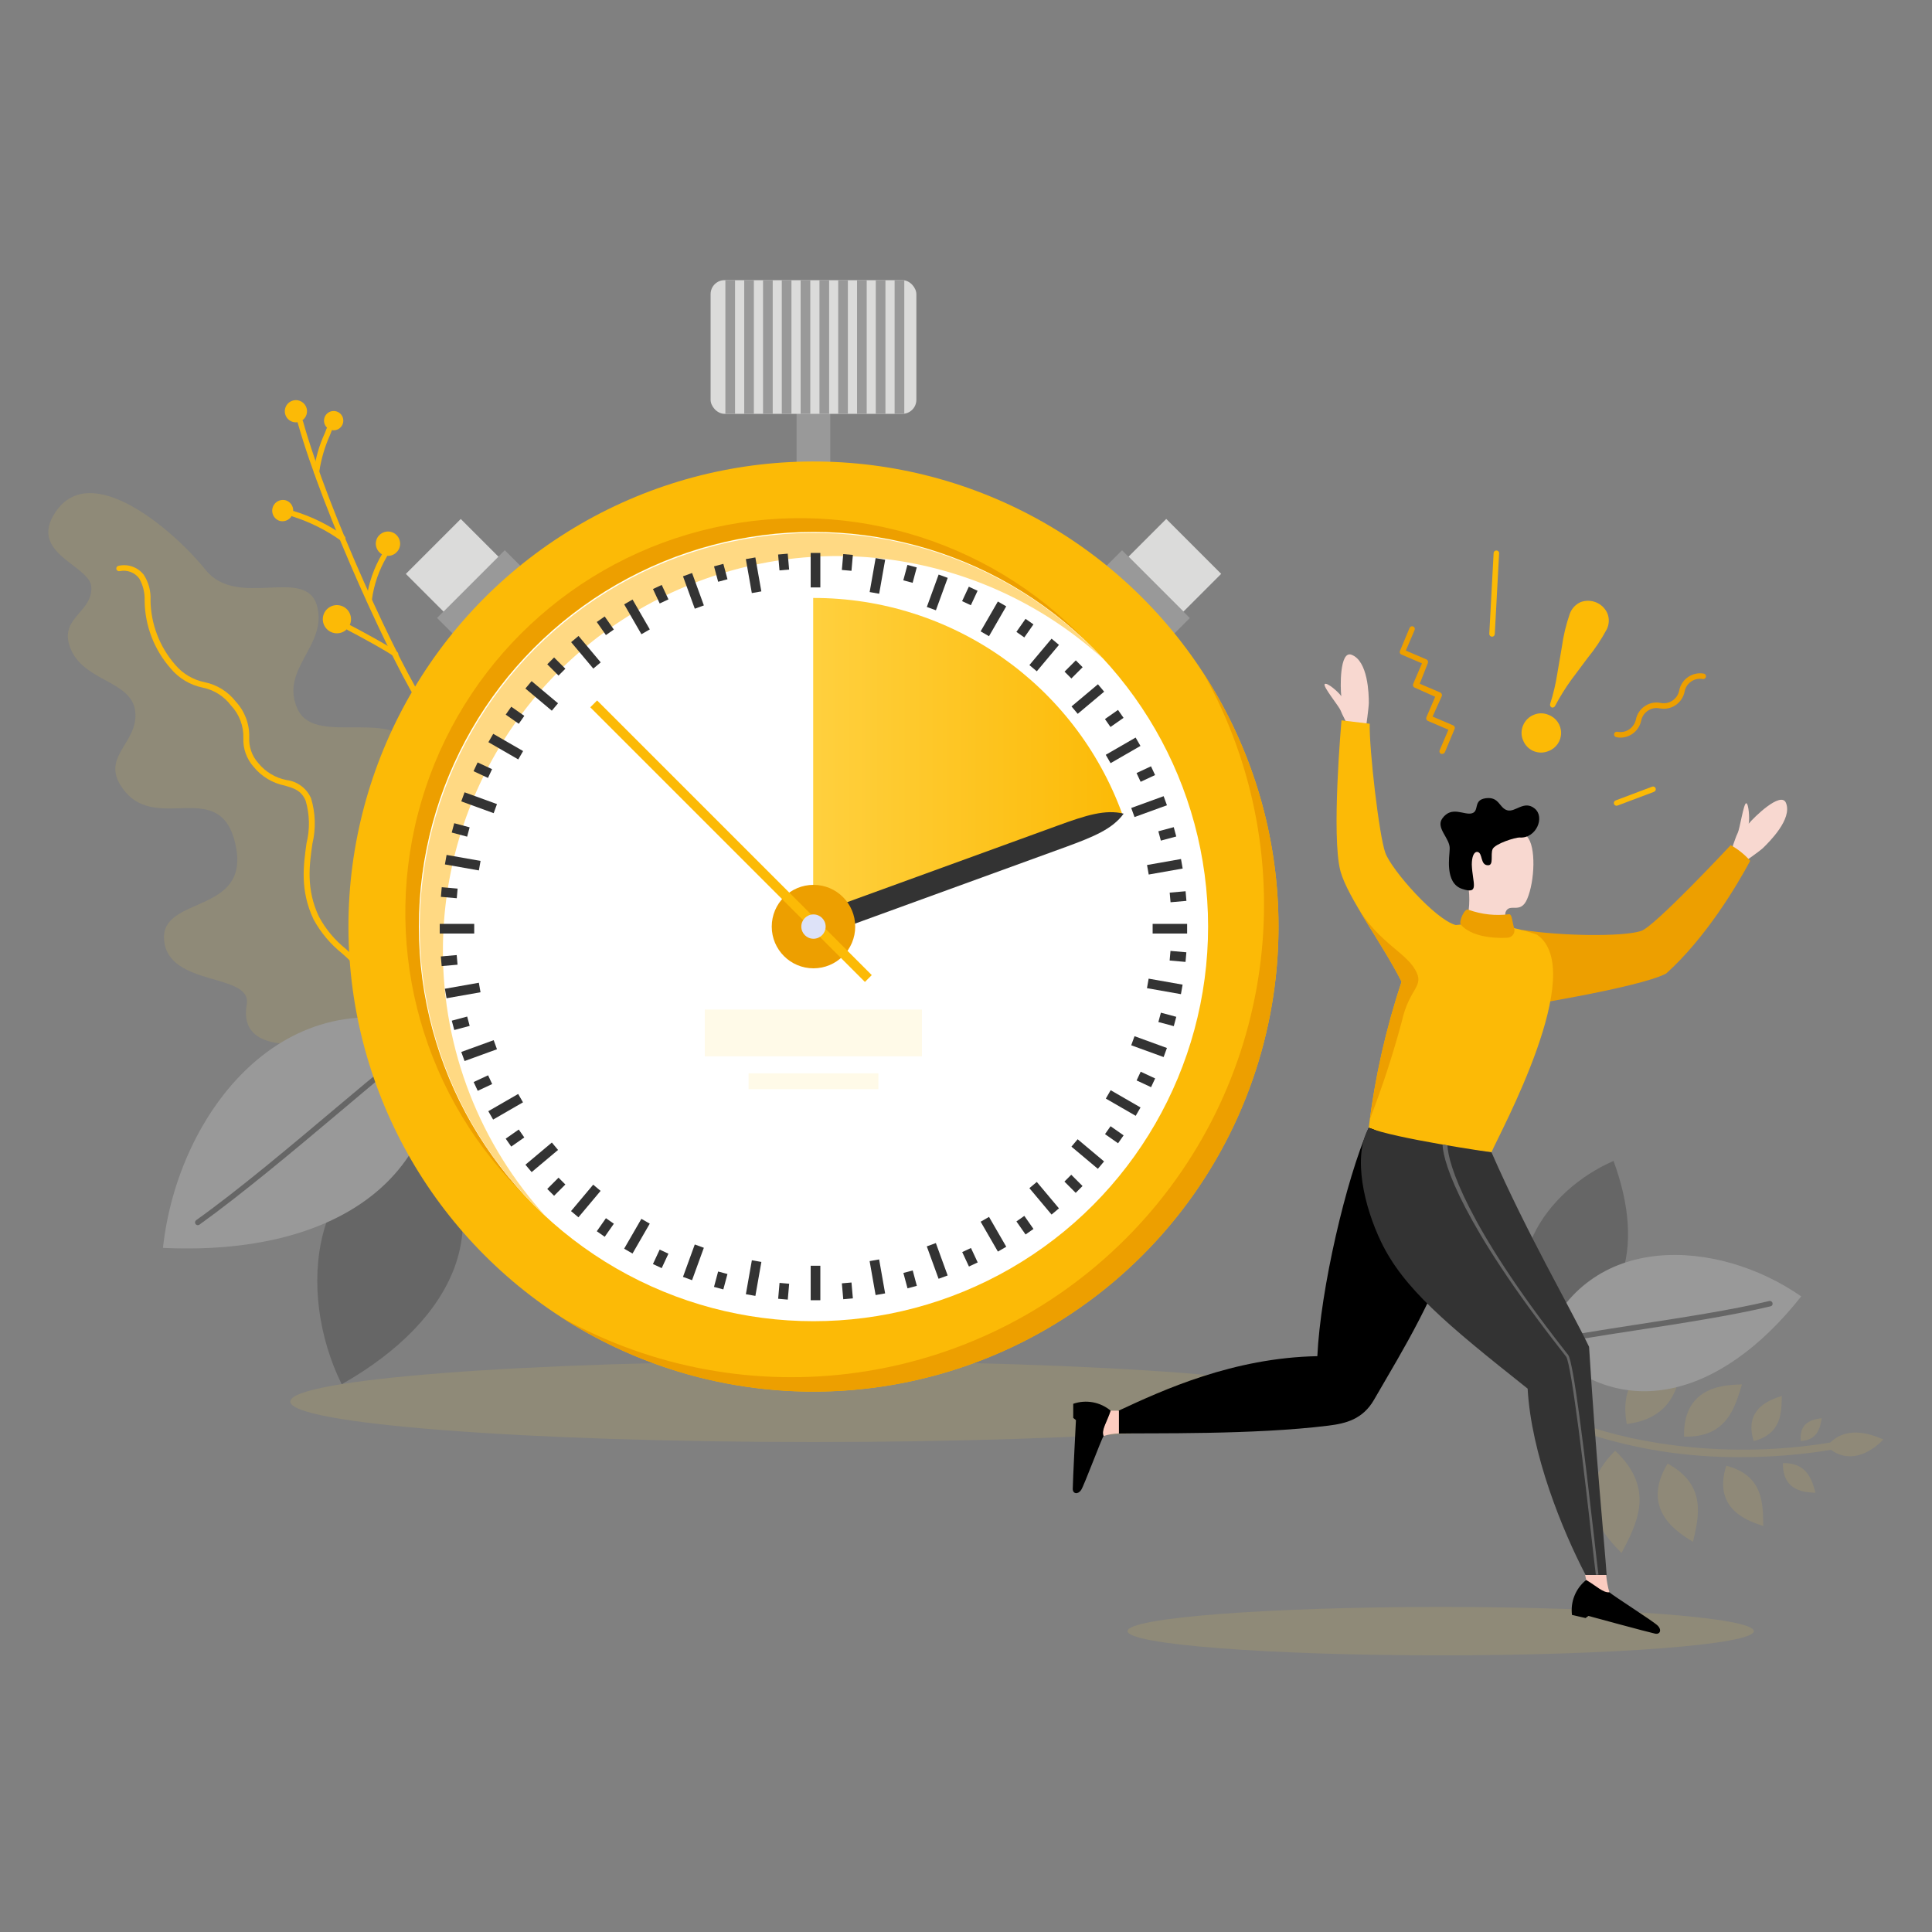 <?xml version="1.0" encoding="UTF-8"?>
<svg width="200px" height="200px" viewBox="0 0 200 200" version="1.1" xmlns="http://www.w3.org/2000/svg" xmlns:xlink="http://www.w3.org/1999/xlink">
    <rect x="0" y="0" width="200" height="200" fill="#808080" stroke="none"/>
    <title>A3696521-72A8-4C3A-839A-545A6E7965D5@1x</title>
    <defs>
        <linearGradient x1="0.094%" y1="50.029%" x2="100%" y2="50.029%" id="linearGradient-1">
            <stop stop-color="#FFD03E" offset="0%"></stop>
            <stop stop-color="#FCBA06" offset="100%"></stop>
        </linearGradient>
    </defs>
    <g id="Icon-and-Graphic" stroke="none" stroke-width="1" fill="none" fill-rule="evenodd">
        <g id="Icon" transform="translate(-772, -909)">
            <g id="Group" transform="translate(772, 909)">
                <rect id="Rectangle-Copy-3" x="0" y="0" width="200" height="200"></rect>
                <g id="Graphic/Payment-Result/200px/Check-Notification-Copy-3" fill-rule="nonzero">
                    <g id="Graphic-03" transform="translate(5, 29)">
                        <path d="M176.561,139.85 C176.561,138.47 162.041,137.35 144.141,137.35 C126.241,137.35 111.721,138.47 111.721,139.85 C111.721,141.23 126.241,142.36 144.141,142.36 C162.041,142.36 176.561,141.24 176.561,139.85 Z" id="Path" fill="#FFD03E" opacity="0.12"></path>
                        <path d="M133.361,116.09 C133.361,113.78 109.111,111.91 79.211,111.91 C49.311,111.91 25.051,113.78 25.051,116.09 C25.051,118.4 49.301,120.28 79.211,120.28 C109.121,120.28 133.361,118.41 133.361,116.09 Z" id="Path" fill="#FFD03E" opacity="0.12"></path>
                        <g id="Group" opacity="0.12" transform="translate(158.389, 111.14)" fill="#FFD03E">
                            <path d="M25.701,9.6 C27.521,7.36 30.101,8.23 31.581,8.87 C30.971,9.52 28.361,11.98 25.701,9.6 Z" id="Path"></path>
                            <path d="M16.961,10.7 C11.281,10.762 5.631,9.863 0.251,8.04 C0.054,7.961 -0.047,7.741 0.021,7.54 C0.055,7.444 0.126,7.366 0.219,7.325 C0.312,7.283 0.417,7.281 0.511,7.32 C6.031,9.32 15.641,10.92 26.081,9.19 C26.181,9.17 26.285,9.191 26.368,9.25 C26.451,9.309 26.507,9.399 26.521,9.5 C26.551,9.709 26.41,9.904 26.201,9.94 C23.147,10.446 20.057,10.701 16.961,10.7 Z" id="Path"></path>
                            <path d="M3.811,10.04 C8.081,14.04 5.971,17.73 4.471,20.63 C3.261,19.35 -1.339,15.11 3.811,10.04 Z" id="Path"></path>
                            <path d="M9.241,11.37 C13.351,13.6 12.451,16.92 11.871,19.47 C10.661,18.7 6.241,16.32 9.241,11.37 Z" id="Path"></path>
                            <path d="M15.311,11.59 C19.201,12.59 19.111,15.59 19.141,17.83 C17.981,17.42 13.811,16.33 15.311,11.59 Z" id="Path"></path>
                            <path d="M21.181,11.32 C23.681,11.27 24.181,13.05 24.551,14.39 C23.791,14.34 21.111,14.41 21.181,11.32 Z" id="Path"></path>
                            <path d="M5.011,7.28 C10.101,6.61 10.491,2.86 10.901,-2.84217094e-14 C9.361,0.32 3.891,1.04 5.011,7.28 Z" id="Path"></path>
                            <path d="M10.941,8.58 C15.371,8.7 16.201,5.58 16.941,3.17 C15.581,3.24 10.821,3.1 10.941,8.58 Z" id="Path"></path>
                            <path d="M18.151,9.04 C21.081,8.28 21.031,6.04 21.061,4.36 C20.191,4.68 17.041,5.49 18.151,9.04 Z" id="Path"></path>
                            <path d="M23.031,9.04 C24.791,8.92 25.031,7.64 25.201,6.67 C24.661,6.75 22.781,6.88 23.031,9.04 Z" id="Path"></path>
                        </g>
                        <path d="M38.971,44.61 C38.876,44.61 38.787,44.566 38.731,44.49 C35.841,40.18 28.471,24.18 25.811,14.74 C25.786,14.668 25.793,14.59 25.829,14.523 C25.865,14.457 25.927,14.408 26.001,14.39 C26.155,14.351 26.313,14.438 26.361,14.59 C28.971,23.94 36.331,39.86 39.251,44.18 C39.332,44.311 39.296,44.482 39.171,44.57 C39.113,44.612 39.04,44.627 38.971,44.61 L38.971,44.61 Z" id="Path" fill="#FCBA06"></path>
                        <path d="M25.361,14.69 C24.948,14.589 24.624,14.269 24.519,13.857 C24.414,13.445 24.545,13.008 24.859,12.722 C25.174,12.436 25.62,12.347 26.021,12.49 C26.597,12.696 26.911,13.317 26.735,13.903 C26.559,14.489 25.955,14.835 25.361,14.69 L25.361,14.69 Z" id="Path" fill="#FCBA06"></path>
                        <path d="M23.971,24.93 C23.59,24.816 23.3,24.507 23.208,24.12 C23.117,23.734 23.239,23.328 23.528,23.055 C23.818,22.783 24.23,22.686 24.611,22.8 C25.179,22.995 25.486,23.609 25.301,24.18 C25.123,24.74 24.542,25.068 23.971,24.93 L23.971,24.93 Z" id="Path" fill="#FCBA06"></path>
                        <path d="M34.801,28.49 C34.135,28.29 33.756,27.589 33.955,26.923 C34.154,26.257 34.854,25.877 35.521,26.075 C36.187,26.273 36.568,26.973 36.371,27.64 C36.276,27.961 36.057,28.232 35.762,28.391 C35.468,28.551 35.122,28.586 34.801,28.49 L34.801,28.49 Z" id="Path" fill="#FCBA06"></path>
                        <path d="M29.461,36.5 C28.69,36.271 28.249,35.462 28.475,34.69 C28.701,33.918 29.509,33.475 30.281,33.698 C31.054,33.921 31.501,34.727 31.281,35.5 C31.174,35.875 30.921,36.192 30.579,36.38 C30.238,36.568 29.835,36.611 29.461,36.5 Z" id="Path" fill="#FCBA06"></path>
                        <path d="M29.211,15.49 C28.721,15.319 28.443,14.803 28.571,14.3 C28.672,13.9 29.008,13.604 29.418,13.553 C29.827,13.503 30.225,13.709 30.421,14.072 C30.616,14.435 30.568,14.881 30.301,15.195 C30.033,15.509 29.6,15.626 29.211,15.49 Z" id="Path" fill="#FCBA06"></path>
                        <path d="M27.761,20.11 C27.614,20.11 27.491,19.997 27.481,19.85 C27.65,18.465 28.035,17.116 28.621,15.85 C28.701,15.65 28.771,15.48 28.811,15.36 C28.835,15.287 28.889,15.227 28.959,15.195 C29.029,15.163 29.109,15.161 29.181,15.19 C29.251,15.215 29.309,15.267 29.341,15.335 C29.373,15.402 29.376,15.48 29.351,15.55 L29.151,16.06 C28.617,17.258 28.247,18.523 28.051,19.82 C28.056,19.896 28.03,19.971 27.98,20.027 C27.929,20.084 27.857,20.117 27.781,20.12 L27.761,20.11 Z" id="Path" fill="#FCBA06"></path>
                        <path d="M30.451,27.02 C30.384,27.02 30.32,26.995 30.271,26.95 C28.744,25.865 27.057,25.025 25.271,24.46 C25.12,24.412 25.035,24.252 25.081,24.1 C25.099,24.027 25.147,23.964 25.214,23.928 C25.28,23.892 25.359,23.885 25.431,23.91 C27.309,24.49 29.081,25.368 30.681,26.51 C30.787,26.622 30.787,26.798 30.681,26.91 C30.626,26.981 30.541,27.022 30.451,27.02 Z" id="Path" fill="#FCBA06"></path>
                        <path d="M33.221,33.37 C33.068,33.37 32.941,33.252 32.931,33.1 C33.14,31.406 33.702,29.774 34.581,28.31 C34.68,28.188 34.859,28.171 34.981,28.27 C35.102,28.369 35.12,28.548 35.021,28.67 C34.228,30.022 33.712,31.517 33.501,33.07 C33.506,33.226 33.387,33.359 33.231,33.37 L33.221,33.37 Z" id="Path" fill="#FCBA06"></path>
                        <path d="M35.971,39.03 C35.901,39.028 35.835,39.003 35.781,38.96 C35.251,38.51 31.941,36.71 30.981,36.22 C30.841,36.145 30.787,35.971 30.861,35.83 C30.895,35.763 30.954,35.713 31.026,35.691 C31.097,35.668 31.174,35.675 31.241,35.71 C31.841,36.01 35.501,37.98 36.151,38.52 C36.204,38.573 36.235,38.645 36.235,38.72 C36.235,38.795 36.204,38.867 36.151,38.92 C36.109,38.98 36.044,39.02 35.971,39.03 Z" id="Path" fill="#FCBA06"></path>
                        <path d="M154.971,109.55 C163.081,107.77 165.421,100.36 162.031,91.18 C154.971,94.25 149.411,102.33 154.971,109.55 Z" id="Path" fill="#666666"></path>
                        <path d="M154.721,110.1 C162.651,118.4 173.081,115.82 181.461,105.2 C172.811,99.18 159.281,98.39 154.721,110.1 Z" id="Path" fill="#999999"></path>
                        <path d="M154.721,110.38 C154.59,110.384 154.473,110.297 154.441,110.17 C154.403,110.015 154.497,109.859 154.651,109.82 C156.791,109.3 160.441,108.74 164.301,108.14 C168.971,107.42 174.301,106.61 178.151,105.68 C178.224,105.662 178.301,105.674 178.365,105.714 C178.429,105.753 178.474,105.817 178.491,105.89 C178.512,105.963 178.501,106.042 178.461,106.106 C178.421,106.171 178.355,106.216 178.281,106.23 C174.371,107.17 169.071,107.99 164.391,108.71 C160.541,109.3 156.901,109.86 154.791,110.38 L154.721,110.38 Z" id="Path" fill="#666666"></path>
                        <path d="M39.451,88.18 C46.551,97.44 42.341,107.52 30.371,114.3 C25.631,104.66 26.971,90.94 39.451,88.18 Z" id="Path" fill="#666666"></path>
                        <path d="M31.781,77.92 C36.191,76.64 40.661,70.45 39.931,66 C39.201,61.55 34.931,61.09 35.211,58.57 C35.491,56.05 39.691,52.67 38.561,49.41 C36.561,43.61 27.731,48.57 25.811,44.41 C23.891,40.25 28.971,37.83 27.811,33.7 C26.651,29.57 19.581,34.09 16.291,30 C13.001,25.91 4.431,18.51 0.751,24 C-2.159,28.31 4.321,29.51 4.451,31.76 C4.591,34.31 1.371,34.88 2.141,37.67 C3.241,41.6 8.641,41.31 9.001,44.67 C9.361,48.03 5.091,49.4 7.901,52.89 C11.381,57.21 17.901,51.39 19.401,58.53 C20.901,65.67 11.691,63.7 11.981,68.23 C12.301,73.23 21.121,71.65 20.541,74.98 C19.721,79.53 24.971,79.92 31.781,77.92 Z" id="Path" fill="#FFD03E" opacity="0.12"></path>
                        <path d="M32.971,77.77 C32.827,77.771 32.706,77.663 32.691,77.52 C32.657,76.975 32.687,76.428 32.781,75.89 C32.961,74.47 33.181,72.71 32.261,71.56 C31.7,70.903 31.092,70.288 30.441,69.72 C29.22,68.752 28.207,67.548 27.461,66.18 C26.041,63.18 26.411,60.58 26.731,58.29 C27.091,56.841 27.06,55.323 26.641,53.89 C26.191,52.82 25.431,52.6 24.461,52.32 C23.204,52.064 22.074,51.382 21.261,50.39 C20.528,49.567 20.144,48.491 20.191,47.39 C20.227,46.144 19.767,44.935 18.911,44.03 C18.191,43.073 17.145,42.414 15.971,42.18 C14.669,41.91 13.498,41.205 12.651,40.18 C10.95,38.241 10,35.758 9.971,33.18 C10.004,32.376 9.81,31.579 9.411,30.88 C8.947,30.261 8.168,29.965 7.411,30.12 C7.259,30.166 7.099,30.081 7.051,29.93 C7.029,29.858 7.037,29.781 7.073,29.715 C7.108,29.65 7.169,29.601 7.241,29.58 C8.225,29.342 9.257,29.702 9.881,30.5 C10.387,31.28 10.633,32.201 10.581,33.13 C10.613,35.588 11.516,37.956 13.131,39.81 C13.914,40.741 14.989,41.379 16.181,41.62 C17.458,41.882 18.6,42.591 19.401,43.62 C20.335,44.622 20.838,45.951 20.801,47.32 C20.746,48.303 21.084,49.267 21.741,50 C22.479,50.907 23.513,51.526 24.661,51.75 C25.782,51.886 26.748,52.605 27.201,53.64 C27.663,55.167 27.711,56.789 27.341,58.34 C27.021,60.55 26.671,63.06 28.021,65.9 C28.718,67.195 29.67,68.334 30.821,69.25 C31.489,69.838 32.113,70.473 32.691,71.15 C33.771,72.49 33.521,74.47 33.341,75.92 C33.253,76.405 33.223,76.898 33.251,77.39 C33.269,77.549 33.159,77.694 33.001,77.72 L32.971,77.77 Z" id="Path" fill="#FCBA06"></path>
                        <path d="M40.221,77.59 C41.591,92.82 29.861,101.03 11.871,100.18 C13.381,86.18 24.491,71.92 40.221,77.59 Z" id="Path" fill="#999999"></path>
                        <path d="M15.481,97.83 C15.386,97.83 15.297,97.786 15.241,97.71 C15.151,97.58 15.182,97.402 15.311,97.31 C19.651,94.22 25.111,89.62 29.921,85.57 C33.921,82.22 37.661,79.05 40.051,77.36 C40.133,77.282 40.254,77.26 40.359,77.303 C40.464,77.346 40.534,77.446 40.539,77.56 C40.543,77.673 40.482,77.778 40.381,77.83 C38.011,79.5 34.261,82.66 30.291,86.01 C25.471,90.07 19.971,94.67 15.641,97.78 C15.593,97.81 15.537,97.827 15.481,97.83 L15.481,97.83 Z" id="Path" fill="#666666"></path>
                        <rect id="Rectangle" fill="#999999" x="77.461" y="11.65" width="3.49" height="11.86"></rect>
                        <rect id="Rectangle" fill="#999999" transform="translate(45.028, 32.742) rotate(-45) translate(-45.028, -32.742) " x="40.068" y="30.932" width="9.92" height="3.62"></rect>
                        <rect id="Rectangle" fill="#DBDBDA" transform="translate(41.807, 29.519) rotate(-45) translate(-41.807, -29.519) " x="37.787" y="26.759" width="8.04" height="5.52"></rect>
                        <rect id="Rectangle" fill="#999999" transform="translate(113.382, 32.752) rotate(-135) translate(-113.382, -32.752) " x="108.422" y="30.942" width="9.92" height="3.62"></rect>
                        <rect id="Rectangle" fill="#DBDBDA" transform="translate(116.621, 29.515) rotate(-135) translate(-116.621, -29.515) " x="112.601" y="26.755" width="8.04" height="5.52"></rect>
                        <circle id="Oval" fill="#FCBA06" transform="translate(79.21, 66.913) rotate(-2.94) translate(-79.21, -66.913) " cx="79.21" cy="66.913" r="48.14"></circle>
                        <path d="M119.651,40.81 C130.309,59.912 126.991,83.767 111.525,99.236 C96.059,114.704 72.204,118.025 53.101,107.37 C72.157,119.672 97.215,117.003 113.253,100.963 C129.29,84.923 131.956,59.864 119.651,40.81 L119.651,40.81 Z" id="Path" fill="#ED9F00"></path>
                        <path d="M38.361,66.92 C38.344,50.577 48.073,35.798 63.091,29.351 C78.109,22.904 95.524,26.031 107.361,37.3 C97.132,26.571 81.893,22.226 67.545,25.949 C53.197,29.671 41.992,40.876 38.269,55.224 C34.547,69.573 38.892,84.812 49.621,95.04 C42.39,87.464 38.357,77.393 38.361,66.92 Z" id="Path" fill="#ED9F00"></path>
                        <circle id="Oval" fill="#FFFFFF" cx="79.211" cy="66.92" r="40.85"></circle>
                        <path d="M40.851,69.41 C40.848,53.21 50.421,38.539 65.251,32.018 C80.081,25.497 97.363,28.358 109.301,39.31 C99.14,28.3 83.767,23.737 69.246,27.42 C54.724,31.104 43.385,42.443 39.701,56.965 C36.017,71.487 40.581,86.86 51.591,97.02 C44.67,89.492 40.836,79.636 40.851,69.41 L40.851,69.41 Z" id="Path" fill="#FFD983"></path>
                        <rect id="Rectangle" fill="#333333" x="78.921" y="28.24" width="1" height="3.57"></rect>
                        <rect id="Rectangle" fill="#333333" transform="translate(75.905, 29.2) rotate(-5) translate(-75.905, -29.2) " x="75.62" y="28.375" width="1" height="1.65"></rect>
                        <rect id="Rectangle" fill="#333333" transform="translate(69.405, 30.353) rotate(-15) translate(-69.405, -30.353) " x="69.12" y="29.528" width="1" height="1.65"></rect>
                        <rect id="Rectangle" fill="#333333" transform="translate(63.202, 32.603) rotate(-25) translate(-63.202, -32.603) " x="62.917" y="31.778" width="1" height="1.65"></rect>
                        <rect id="Rectangle" fill="#333333" transform="translate(57.485, 35.902) rotate(-35) translate(-57.485, -35.902) " x="57.2" y="35.077" width="1" height="1.65"></rect>
                        <rect id="Rectangle" fill="#333333" transform="translate(52.437, 40.149) rotate(-45) translate(-52.437, -40.149) " x="52.152" y="39.324" width="1" height="1.65"></rect>
                        <rect id="Rectangle" fill="#333333" transform="translate(48.191, 45.218) rotate(-55) translate(-48.191, -45.218) " x="47.906" y="44.393" width="1" height="1.65"></rect>
                        <rect id="Rectangle" fill="#333333" transform="translate(44.889, 50.923) rotate(-65) translate(-44.889, -50.923) " x="44.604" y="50.098" width="1" height="1.65"></rect>
                        <rect id="Rectangle" fill="#333333" transform="translate(42.634, 57.123) rotate(-75) translate(-42.634, -57.123) " x="42.349" y="56.298" width="1" height="1.65"></rect>
                        <rect id="Rectangle" fill="#333333" transform="translate(41.488, 63.629) rotate(-85) translate(-41.488, -63.629) " x="41.203" y="62.804" width="1" height="1.65"></rect>
                        <rect id="Rectangle" fill="#333333" transform="translate(41.481, 70.224) rotate(-5) translate(-41.481, -70.224) " x="40.656" y="69.939" width="1.65" height="1"></rect>
                        <rect id="Rectangle" fill="#333333" transform="translate(42.639, 76.722) rotate(-15) translate(-42.639, -76.722) " x="41.814" y="76.437" width="1.65" height="1"></rect>
                        <rect id="Rectangle" fill="#333333" transform="translate(44.9, 82.922) rotate(-24.99) translate(-44.9, -82.922) " x="44.075" y="82.637" width="1.65" height="1"></rect>
                        <rect id="Rectangle" fill="#333333" transform="translate(48.189, 88.635) rotate(-35) translate(-48.189, -88.635) " x="47.364" y="88.35" width="1.65" height="1"></rect>
                        <rect id="Rectangle" fill="#333333" transform="translate(52.436, 93.697) rotate(-45) translate(-52.436, -93.697) " x="51.611" y="93.412" width="1.65" height="1"></rect>
                        <rect id="Rectangle" fill="#333333" transform="translate(57.487, 97.946) rotate(-55.02) translate(-57.487, -97.946) " x="56.662" y="97.661" width="1.65" height="1"></rect>
                        <rect id="Rectangle" fill="#333333" transform="translate(63.199, 101.227) rotate(-64.99) translate(-63.199, -101.227) " x="62.374" y="100.942" width="1.65" height="1"></rect>
                        <rect id="Rectangle" fill="#333333" transform="translate(69.402, 103.497) rotate(-75) translate(-69.402, -103.497) " x="68.577" y="103.212" width="1.65" height="1"></rect>
                        <rect id="Rectangle" fill="#333333" transform="translate(75.91, 104.651) rotate(-85.01) translate(-75.91, -104.651) " x="75.085" y="104.366" width="1.65" height="1"></rect>
                        <rect id="Rectangle" fill="#333333" transform="translate(82.505, 104.648) rotate(-5) translate(-82.505, -104.648) " x="82.22" y="103.823" width="1" height="1.65"></rect>
                        <rect id="Rectangle" fill="#333333" transform="translate(89.007, 103.498) rotate(-15) translate(-89.007, -103.498) " x="88.722" y="102.673" width="1" height="1.65"></rect>
                        <rect id="Rectangle" fill="#333333" transform="translate(95.215, 101.242) rotate(-25.01) translate(-95.215, -101.242) " x="94.93" y="100.417" width="1" height="1.65"></rect>
                        <rect id="Rectangle" fill="#333333" transform="translate(100.926, 97.954) rotate(-34.99) translate(-100.926, -97.954) " x="100.641" y="97.129" width="1" height="1.65"></rect>
                        <rect id="Rectangle" fill="#333333" transform="translate(105.974, 93.699) rotate(-45) translate(-105.974, -93.699) " x="105.689" y="92.874" width="1" height="1.65"></rect>
                        <rect id="Rectangle" fill="#333333" transform="translate(110.23, 88.644) rotate(-55) translate(-110.23, -88.644) " x="109.945" y="87.819" width="1" height="1.65"></rect>
                        <rect id="Rectangle" fill="#333333" transform="translate(113.53, 82.938) rotate(-65) translate(-113.53, -82.938) " x="113.245" y="82.113" width="1" height="1.65"></rect>
                        <rect id="Rectangle" fill="#333333" transform="translate(115.786, 76.738) rotate(-75) translate(-115.786, -76.738) " x="115.501" y="75.913" width="1" height="1.65"></rect>
                        <rect id="Rectangle" fill="#333333" transform="translate(116.928, 70.221) rotate(-85) translate(-116.928, -70.221) " x="116.643" y="69.396" width="1" height="1.65"></rect>
                        <rect id="Rectangle" fill="#333333" transform="translate(116.934, 63.617) rotate(-4.99) translate(-116.934, -63.617) " x="116.109" y="63.332" width="1.65" height="1"></rect>
                        <rect id="Rectangle" fill="#333333" transform="translate(115.783, 57.117) rotate(-15) translate(-115.783, -57.117) " x="114.958" y="56.832" width="1.65" height="1"></rect>
                        <rect id="Rectangle" fill="#333333" transform="translate(113.524, 50.935) rotate(-25.01) translate(-113.524, -50.935) " x="112.699" y="50.65" width="1.65" height="1"></rect>
                        <rect id="Rectangle" fill="#333333" transform="translate(110.223, 45.198) rotate(-34.98) translate(-110.223, -45.198) " x="109.398" y="44.913" width="1.65" height="1"></rect>
                        <rect id="Rectangle" fill="#333333" transform="translate(105.986, 40.146) rotate(-45) translate(-105.986, -40.146) " x="105.161" y="39.861" width="1.65" height="1"></rect>
                        <rect id="Rectangle" fill="#333333" transform="translate(100.924, 35.901) rotate(-55) translate(-100.924, -35.901) " x="100.099" y="35.616" width="1.65" height="1"></rect>
                        <rect id="Rectangle" fill="#333333" transform="translate(95.203, 32.603) rotate(-64.99) translate(-95.203, -32.603) " x="94.378" y="32.318" width="1.65" height="1"></rect>
                        <rect id="Rectangle" fill="#333333" transform="translate(88.998, 30.352) rotate(-75) translate(-88.998, -30.352) " x="88.173" y="30.067" width="1.65" height="1"></rect>
                        <rect id="Rectangle" fill="#333333" transform="translate(82.504, 29.205) rotate(-85) translate(-82.504, -29.205) " x="81.679" y="28.92" width="1.65" height="1"></rect>
                        <rect id="Rectangle" fill="#333333" transform="translate(72.799, 30.588) rotate(-10) translate(-72.799, -30.588) " x="72.514" y="28.803" width="1" height="3.57"></rect>
                        <rect id="Rectangle" fill="#333333" transform="translate(66.582, 32.239) rotate(-20) translate(-66.582, -32.239) " x="66.297" y="30.454" width="1" height="3.57"></rect>
                        <rect id="Rectangle" fill="#333333" transform="translate(60.755, 34.967) rotate(-30) translate(-60.755, -34.967) " x="60.47" y="33.182" width="1" height="3.57"></rect>
                        <rect id="Rectangle" fill="#333333" transform="translate(55.49, 38.661) rotate(-40) translate(-55.49, -38.661) " x="55.205" y="36.876" width="1" height="3.57"></rect>
                        <rect id="Rectangle" fill="#333333" transform="translate(50.939, 43.205) rotate(-50) translate(-50.939, -43.205) " x="50.654" y="41.42" width="1" height="3.57"></rect>
                        <rect id="Rectangle" fill="#333333" transform="translate(47.248, 48.476) rotate(-60) translate(-47.248, -48.476) " x="46.963" y="46.691" width="1" height="3.57"></rect>
                        <rect id="Rectangle" fill="#333333" transform="translate(44.525, 54.301) rotate(-70) translate(-44.525, -54.301) " x="44.24" y="52.516" width="1" height="3.57"></rect>
                        <rect id="Rectangle" fill="#333333" transform="translate(42.865, 60.515) rotate(-80) translate(-42.865, -60.515) " x="42.58" y="58.73" width="1" height="3.57"></rect>
                        <rect id="Rectangle" fill="#333333" x="40.521" y="66.64" width="3.57" height="1"></rect>
                        <rect id="Rectangle" fill="#333333" transform="translate(42.861, 73.325) rotate(-10.01) translate(-42.861, -73.325) " x="41.076" y="73.04" width="3.57" height="1"></rect>
                        <rect id="Rectangle" fill="#333333" transform="translate(44.525, 79.556) rotate(-19.99) translate(-44.525, -79.556) " x="42.74" y="79.271" width="3.57" height="1"></rect>
                        <rect id="Rectangle" fill="#333333" transform="translate(47.237, 85.386) rotate(-29.99) translate(-47.237, -85.386) " x="45.452" y="85.101" width="3.57" height="1"></rect>
                        <rect id="Rectangle" fill="#333333" transform="translate(50.943, 90.641) rotate(-40.01) translate(-50.943, -90.641) " x="49.158" y="90.356" width="3.57" height="1"></rect>
                        <rect id="Rectangle" fill="#333333" transform="translate(55.478, 95.188) rotate(-50.01) translate(-55.478, -95.188) " x="53.693" y="94.903" width="3.57" height="1"></rect>
                        <rect id="Rectangle" fill="#333333" transform="translate(60.751, 98.861) rotate(-60.01) translate(-60.751, -98.861) " x="58.966" y="98.576" width="3.57" height="1"></rect>
                        <rect id="Rectangle" fill="#333333" transform="translate(66.58, 101.603) rotate(-70.01) translate(-66.58, -101.603) " x="64.795" y="101.318" width="3.57" height="1"></rect>
                        <rect id="Rectangle" fill="#333333" transform="translate(72.803, 103.269) rotate(-79.99) translate(-72.803, -103.269) " x="71.018" y="102.984" width="3.57" height="1"></rect>
                        <rect id="Rectangle" fill="#333333" x="78.921" y="102.03" width="1" height="3.57"></rect>
                        <rect id="Rectangle" fill="#333333" transform="translate(85.613, 103.258) rotate(-10) translate(-85.613, -103.258) " x="85.328" y="101.473" width="1" height="3.57"></rect>
                        <rect id="Rectangle" fill="#333333" transform="translate(91.819, 101.604) rotate(-20) translate(-91.819, -101.604) " x="91.534" y="99.819" width="1" height="3.57"></rect>
                        <rect id="Rectangle" fill="#333333" transform="translate(97.656, 98.875) rotate(-30) translate(-97.656, -98.875) " x="97.371" y="97.09" width="1" height="3.57"></rect>
                        <rect id="Rectangle" fill="#333333" transform="translate(102.928, 95.181) rotate(-40) translate(-102.928, -95.181) " x="102.643" y="93.396" width="1" height="3.57"></rect>
                        <rect id="Rectangle" fill="#333333" transform="translate(107.465, 90.63) rotate(-50) translate(-107.465, -90.63) " x="107.18" y="88.845" width="1" height="3.57"></rect>
                        <rect id="Rectangle" fill="#333333" transform="translate(111.164, 85.37) rotate(-60) translate(-111.164, -85.37) " x="110.879" y="83.585" width="1" height="3.57"></rect>
                        <rect id="Rectangle" fill="#333333" transform="translate(113.878, 79.549) rotate(-70) translate(-113.878, -79.549) " x="113.593" y="77.764" width="1" height="3.57"></rect>
                        <rect id="Rectangle" fill="#333333" transform="translate(115.541, 73.324) rotate(-80) translate(-115.541, -73.324) " x="115.256" y="71.539" width="1" height="3.57"></rect>
                        <rect id="Rectangle" fill="#333333" x="114.321" y="66.64" width="3.57" height="1"></rect>
                        <rect id="Rectangle" fill="#333333" transform="translate(115.548, 60.517) rotate(-10.01) translate(-115.548, -60.517) " x="113.763" y="60.232" width="3.57" height="1"></rect>
                        <rect id="Rectangle" fill="#333333" transform="translate(113.879, 54.299) rotate(-19.99) translate(-113.879, -54.299) " x="112.094" y="54.014" width="3.57" height="1"></rect>
                        <rect id="Rectangle" fill="#333333" transform="translate(111.156, 48.491) rotate(-29.99) translate(-111.156, -48.491) " x="109.371" y="48.206" width="3.57" height="1"></rect>
                        <rect id="Rectangle" fill="#333333" transform="translate(107.474, 43.201) rotate(-39.99) translate(-107.474, -43.201) " x="105.689" y="42.916" width="3.57" height="1"></rect>
                        <rect id="Rectangle" fill="#333333" transform="translate(102.929, 38.665) rotate(-49.99) translate(-102.929, -38.665) " x="101.144" y="38.38" width="3.57" height="1"></rect>
                        <rect id="Rectangle" fill="#333333" transform="translate(97.653, 34.956) rotate(-60.01) translate(-97.653, -34.956) " x="95.868" y="34.671" width="3.57" height="1"></rect>
                        <rect id="Rectangle" fill="#333333" transform="translate(91.824, 32.253) rotate(-69.98) translate(-91.824, -32.253) " x="90.039" y="31.968" width="3.57" height="1"></rect>
                        <rect id="Rectangle" fill="#333333" transform="translate(85.617, 30.581) rotate(-79.99) translate(-85.617, -30.581) " x="83.832" y="30.296" width="3.57" height="1"></rect>
                        <path d="M111.181,55.28 C106.289,41.828 93.495,32.88 79.181,32.9 L79.181,66.9 L111.181,55.28 Z" id="Path" fill="url(#linearGradient-1)"></path>
                        <rect id="Rectangle" fill="#DBDBDA" x="68.561" y="-7.10542736e-15" width="21.3" height="13.84" rx="1.45"></rect>
                        <rect id="Rectangle" fill="#999999" x="87.611" y="-7.10542736e-15" width="1" height="13.84"></rect>
                        <rect id="Rectangle" fill="#999999" x="85.661" y="-7.10542736e-15" width="1" height="13.84"></rect>
                        <rect id="Rectangle" fill="#999999" x="83.721" y="-7.10542736e-15" width="1" height="13.84"></rect>
                        <rect id="Rectangle" fill="#999999" x="81.771" y="-7.10542736e-15" width="1" height="13.84"></rect>
                        <rect id="Rectangle" fill="#999999" x="79.831" y="-7.10542736e-15" width="1" height="13.84"></rect>
                        <rect id="Rectangle" fill="#999999" x="77.881" y="-7.10542736e-15" width="1" height="13.84"></rect>
                        <rect id="Rectangle" fill="#999999" x="75.931" y="-7.10542736e-15" width="1" height="13.84"></rect>
                        <rect id="Rectangle" fill="#999999" x="73.991" y="-7.10542736e-15" width="1" height="13.84"></rect>
                        <rect id="Rectangle" fill="#999999" x="72.041" y="-7.10542736e-15" width="1" height="13.84"></rect>
                        <rect id="Rectangle" fill="#999999" x="70.091" y="-7.10542736e-15" width="1" height="13.84"></rect>
                        <path d="M111.321,55.23 C109.431,54.77 107.461,55.38 104.511,56.46 L78.801,65.81 L79.611,68.03 L105.321,58.68 C108.271,57.6 110.181,56.8 111.321,55.23 Z" id="Path" fill="#333333"></path>
                        <circle id="Oval" fill="#ED9F00" cx="79.211" cy="66.92" r="4.32"></circle>
                        <rect id="Rectangle" fill="#FCBA06" transform="translate(70.523, 58.232) rotate(-45) translate(-70.523, -58.232) " x="70.238" y="38.127" width="1" height="40.21"></rect>
                        <circle id="Oval" fill="#DDE2F8" cx="79.211" cy="66.92" r="1.26"></circle>
                        <rect id="Rectangle" fill="#FFD03E" opacity="0.12" x="67.961" y="75.51" width="22.48" height="4.84"></rect>
                        <rect id="Rectangle" fill="#FFD03E" opacity="0.12" x="72.491" y="82.11" width="13.44" height="1.64"></rect>
                        <path d="M155.641,44.24 L155.641,44.24 C155.5,44.176 155.427,44.018 155.471,43.87 C155.799,42.844 156.046,41.794 156.211,40.73 L156.681,37.98 C156.842,36.802 157.12,35.643 157.511,34.52 C157.711,33.981 158.123,33.548 158.651,33.32 C159.735,32.933 160.934,33.448 161.401,34.5 C161.604,35.021 161.586,35.603 161.351,36.11 C160.784,37.173 160.114,38.178 159.351,39.11 L157.671,41.36 C157.045,42.226 156.48,43.135 155.981,44.08 C155.919,44.206 155.778,44.273 155.641,44.24 Z M155.301,45 C156.085,45.291 156.605,46.039 156.605,46.875 C156.605,47.711 156.085,48.459 155.301,48.75 C154.805,48.958 154.246,48.958 153.751,48.75 C153.256,48.54 152.867,48.14 152.671,47.64 C152.455,47.146 152.455,46.584 152.671,46.09 C152.876,45.594 153.273,45.201 153.771,45 C154.259,44.79 154.812,44.79 155.301,45 L155.301,45 Z" id="Shape" fill="#FCBA06"></path>
                        <path d="M162.351,54.41 C162.229,54.412 162.12,54.335 162.081,54.22 C162.055,54.15 162.059,54.072 162.091,54.005 C162.122,53.937 162.18,53.885 162.251,53.86 L166.021,52.44 C166.091,52.411 166.17,52.411 166.24,52.441 C166.309,52.472 166.364,52.529 166.391,52.6 C166.445,52.749 166.369,52.914 166.221,52.97 L162.451,54.39 L162.351,54.41 Z" id="Path" fill="#FCBA06"></path>
                        <path d="M149.441,36.91 L149.441,36.91 C149.284,36.899 149.165,36.766 149.171,36.61 L149.621,28.22 C149.646,28.083 149.766,27.984 149.906,27.984 C150.045,27.984 150.165,28.083 150.191,28.22 L149.741,36.61 C149.743,36.69 149.713,36.768 149.656,36.825 C149.599,36.882 149.521,36.913 149.441,36.91 Z" id="Path" fill="#FCBA06"></path>
                        <path d="M162.741,47.36 C162.599,47.358 162.459,47.341 162.321,47.31 C162.166,47.282 162.063,47.135 162.091,46.98 C162.118,46.825 162.266,46.722 162.421,46.75 C162.846,46.838 163.289,46.752 163.651,46.51 C163.997,46.274 164.243,45.917 164.341,45.51 C164.449,44.934 164.784,44.426 165.271,44.1 C165.753,43.769 166.349,43.65 166.921,43.77 C167.804,43.941 168.659,43.364 168.831,42.48 C169.067,41.286 170.225,40.507 171.421,40.74 C171.551,40.791 171.627,40.928 171.599,41.066 C171.572,41.204 171.451,41.302 171.311,41.3 C170.885,41.212 170.441,41.299 170.08,41.542 C169.719,41.785 169.47,42.162 169.391,42.59 C169.279,43.163 168.945,43.668 168.461,43.994 C167.977,44.321 167.384,44.442 166.811,44.33 C166.388,44.241 165.948,44.328 165.591,44.57 C165.242,44.803 164.995,45.161 164.901,45.57 C164.7,46.606 163.796,47.355 162.741,47.36 L162.741,47.36 Z" id="Path" fill="#ED9F00"></path>
                        <path d="M144.291,49.04 C144.255,49.049 144.217,49.049 144.181,49.04 C144.04,48.976 143.974,48.814 144.031,48.67 L144.941,46.54 L142.811,45.63 C142.742,45.598 142.688,45.541 142.661,45.47 C142.631,45.4 142.631,45.32 142.661,45.25 L143.571,43.13 L141.441,42.18 C141.372,42.148 141.318,42.091 141.291,42.02 C141.261,41.95 141.261,41.87 141.291,41.8 L142.201,39.67 L140.081,38.76 C140.01,38.733 139.952,38.679 139.921,38.61 C139.896,38.539 139.896,38.461 139.921,38.39 L140.921,36 C140.981,35.856 141.147,35.789 141.291,35.85 C141.434,35.911 141.501,36.076 141.441,36.22 L140.531,38.35 L142.661,39.26 C142.73,39.292 142.784,39.349 142.811,39.42 C142.841,39.49 142.841,39.57 142.811,39.64 L141.971,41.78 L144.101,42.69 C144.17,42.722 144.224,42.779 144.251,42.85 C144.281,42.92 144.281,43 144.251,43.07 L143.301,45.18 L145.431,46.09 C145.498,46.118 145.552,46.172 145.581,46.24 C145.611,46.31 145.611,46.39 145.581,46.46 L144.581,48.85 C144.537,48.971 144.419,49.048 144.291,49.04 Z" id="Path" fill="#ED9F00"></path>
                        <path d="M179.881,54.11 C179.361,52.87 176.571,55.6 176.021,56.27 C176.141,55.77 176.021,54.14 175.761,54.15 C175.501,54.16 175.101,56.8 174.891,57.22 C174.681,57.64 174.571,58.06 174.421,58.44 C174.111,59.2 175.421,59.5 175.491,60.28 C175.491,60.28 177.071,59.18 177.491,58.8 C178.121,58.18 180.581,55.79 179.881,54.11 Z" id="Path" fill="#F8D8D0"></path>
                        <path d="M134.911,38.78 C133.661,38.31 133.741,42.21 133.851,43.07 C133.571,42.64 132.341,41.58 132.131,41.82 C131.921,42.06 133.611,44.11 133.781,44.55 C133.951,44.99 134.171,45.36 134.341,45.73 C134.691,46.47 135.791,45.73 136.421,46.2 C136.421,46.2 136.691,44.3 136.701,43.74 C136.701,42.86 136.621,39.42 134.911,38.78 Z" id="Path" fill="#F8D8D0"></path>
                        <path d="M174.161,58.49 C174.161,58.49 166.161,67.06 164.861,67.38 C162.941,67.99 156.661,67.9 152.611,67.27 L151.311,75.36 C151.311,75.36 164.621,73.29 167.481,71.78 C171.571,68.1 174.791,62.7 176.181,60.11 C175.605,59.458 174.922,58.91 174.161,58.49 Z" id="Path" fill="#ED9F00"></path>
                        <path d="M154.111,67.76 C151.419,66.794 148.544,66.453 145.701,66.76 L145.701,66.76 C143.601,66.22 139.061,61.07 138.411,59.29 C137.761,57.51 136.731,48.53 136.791,45.92 L133.871,45.57 C133.871,45.57 132.791,57.66 133.771,61.21 C134.521,63.93 138.131,68.72 140.091,72.62 C138.463,77.533 137.324,82.594 136.691,87.73 C139.491,89.29 149.401,90.27 149.401,90.27 C150.251,88.28 159.471,71.46 154.111,67.76 Z" id="Path" fill="#FCBA06"></path>
                        <path d="M140.101,76.79 C140.901,73.17 142.541,73.17 141.491,71.37 C140.441,69.57 137.881,68.63 135.671,65.15 C137.181,67.68 138.991,70.44 140.091,72.64 C138.542,77.26 137.444,82.019 136.811,86.85 C138.088,83.558 139.186,80.2 140.101,76.79 L140.101,76.79 Z" id="Path" fill="#ED9F00"></path>
                        <path d="M136.691,87.75 C134.341,93.06 131.691,104.51 131.371,111.39 L131.371,111.39 C122.671,111.56 115.451,114.86 110.781,117.04 C110.781,117.76 110.781,119.4 110.781,119.4 C113.981,119.33 124.781,119.55 132.531,118.58 C134.351,118.35 136.071,117.92 137.241,115.9 C140.501,110.25 143.241,106.02 146.581,96.75 C146.571,96.75 139.801,88.49 136.691,87.75 Z" id="Path" fill="#000000"></path>
                        <path d="M109.971,117.03 L110.831,117.03 L110.831,119.39 C110.294,119.401 109.762,119.489 109.251,119.65 C108.971,119.04 109.581,118.18 109.971,117.03 Z" id="Path" fill="#FCCCC0"></path>
                        <path d="M109.971,117.03 C109.631,118.15 108.971,119.03 109.241,119.66 C109.011,119.98 107.241,124.75 106.921,125.24 C106.601,125.73 106.051,125.66 106.051,125.13 C106.051,124.36 106.381,118.01 106.381,118.01 C106.292,117.928 106.198,117.851 106.101,117.78 L106.101,116.32 C107.426,115.862 108.894,116.131 109.971,117.03 Z" id="Path" fill="#000000"></path>
                        <path d="M159.451,135.62 C159.321,135.16 159.091,134.04 159.091,134.04 L161.271,134.04 C161.323,134.66 161.437,135.273 161.611,135.87 C161.081,136.18 160.611,135.65 159.451,135.62 Z" id="Path" fill="#FCCCC0"></path>
                        <path d="M159.201,134.56 C160.201,135.13 160.961,135.92 161.611,135.83 C161.881,136.13 166.161,138.83 166.611,139.29 C167.061,139.75 166.831,140.23 166.321,140.11 C165.561,139.95 159.431,138.28 159.431,138.28 C159.271,138.39 159.141,138.5 159.141,138.5 L157.731,138.18 C157.558,136.8 158.115,135.429 159.201,134.56 Z" id="Path" fill="#000000"></path>
                        <path d="M159.501,110.42 C157.501,106.29 153.061,98.66 149.401,90.29 C149.401,90.29 139.401,88.86 136.691,87.75 C134.991,90.75 136.231,95.93 137.961,99.54 C140.281,104.36 144.681,108.04 153.141,114.75 C153.511,121.51 156.721,129.4 159.141,134.04 L161.321,134.04 C161.091,130.8 160.161,121.18 159.501,110.42 Z" id="Path" fill="#333333"></path>
                        <path d="M160.471,134.01 C160.381,133.29 160.221,131.94 160.031,130.21 C159.031,121.44 157.891,112.01 157.341,111.27 C157.271,111.17 157.091,110.95 156.841,110.63 C146.841,97.84 144.911,91.5 144.841,89.57 L144.331,89.49 C144.401,91.49 146.481,97.82 156.621,110.79 C156.881,111.11 157.051,111.33 157.121,111.43 C157.681,112.18 159.121,124.38 159.761,130.24 C159.951,131.95 160.111,133.29 160.201,134.02 L160.471,134.01 Z" id="Path" fill="#666666"></path>
                        <path d="M146.971,62.56 C147.206,63.95 147.124,65.376 146.731,66.73 C147.421,67.2 151.731,68.9 151.731,67.07 C151.058,66.821 150.683,66.104 150.861,65.41 C151.281,64.41 152.381,65.69 153.081,64.09 C153.891,62.22 154.021,58.59 153.081,57.61 C151.723,55.915 149.277,55.577 147.511,56.84 C145.471,58.18 146.711,60.99 146.971,62.56 Z" id="Path" fill="#F8D8D0"></path>
                        <path d="M149.051,60.57 C149.651,60.57 149.281,59.47 149.511,58.91 C149.741,58.35 151.871,57.67 152.331,57.7 C154.011,57.81 154.971,55.6 153.871,54.7 C152.771,53.8 151.871,55.12 151.031,54.88 C150.191,54.64 150.211,53.46 148.831,53.63 C147.451,53.8 148.181,54.95 147.381,55.19 C146.581,55.43 145.281,54.37 144.311,55.72 C143.581,56.72 145.151,57.8 145.071,58.89 C145.071,59.57 144.511,62.41 146.361,63.02 C148.211,63.63 147.421,62.41 147.361,60.5 C147.361,59.73 147.561,59.16 147.941,59.19 C148.521,59.27 148.201,60.59 149.051,60.57 Z" id="Path" fill="#000000"></path>
                        <path d="M146.231,66.73 C145.971,66.44 146.631,64.89 147.051,65.19 C148.389,65.666 149.821,65.82 151.231,65.64 C151.531,65.64 151.541,66.44 151.741,67.07 C151.815,67.292 151.784,67.536 151.655,67.731 C151.526,67.926 151.314,68.051 151.081,68.07 C150.791,68.09 147.631,68.3 146.231,66.73 Z" id="Path" fill="#ED9F00"></path>
                    </g>
                </g>
            </g>
        </g>
    </g>
</svg>